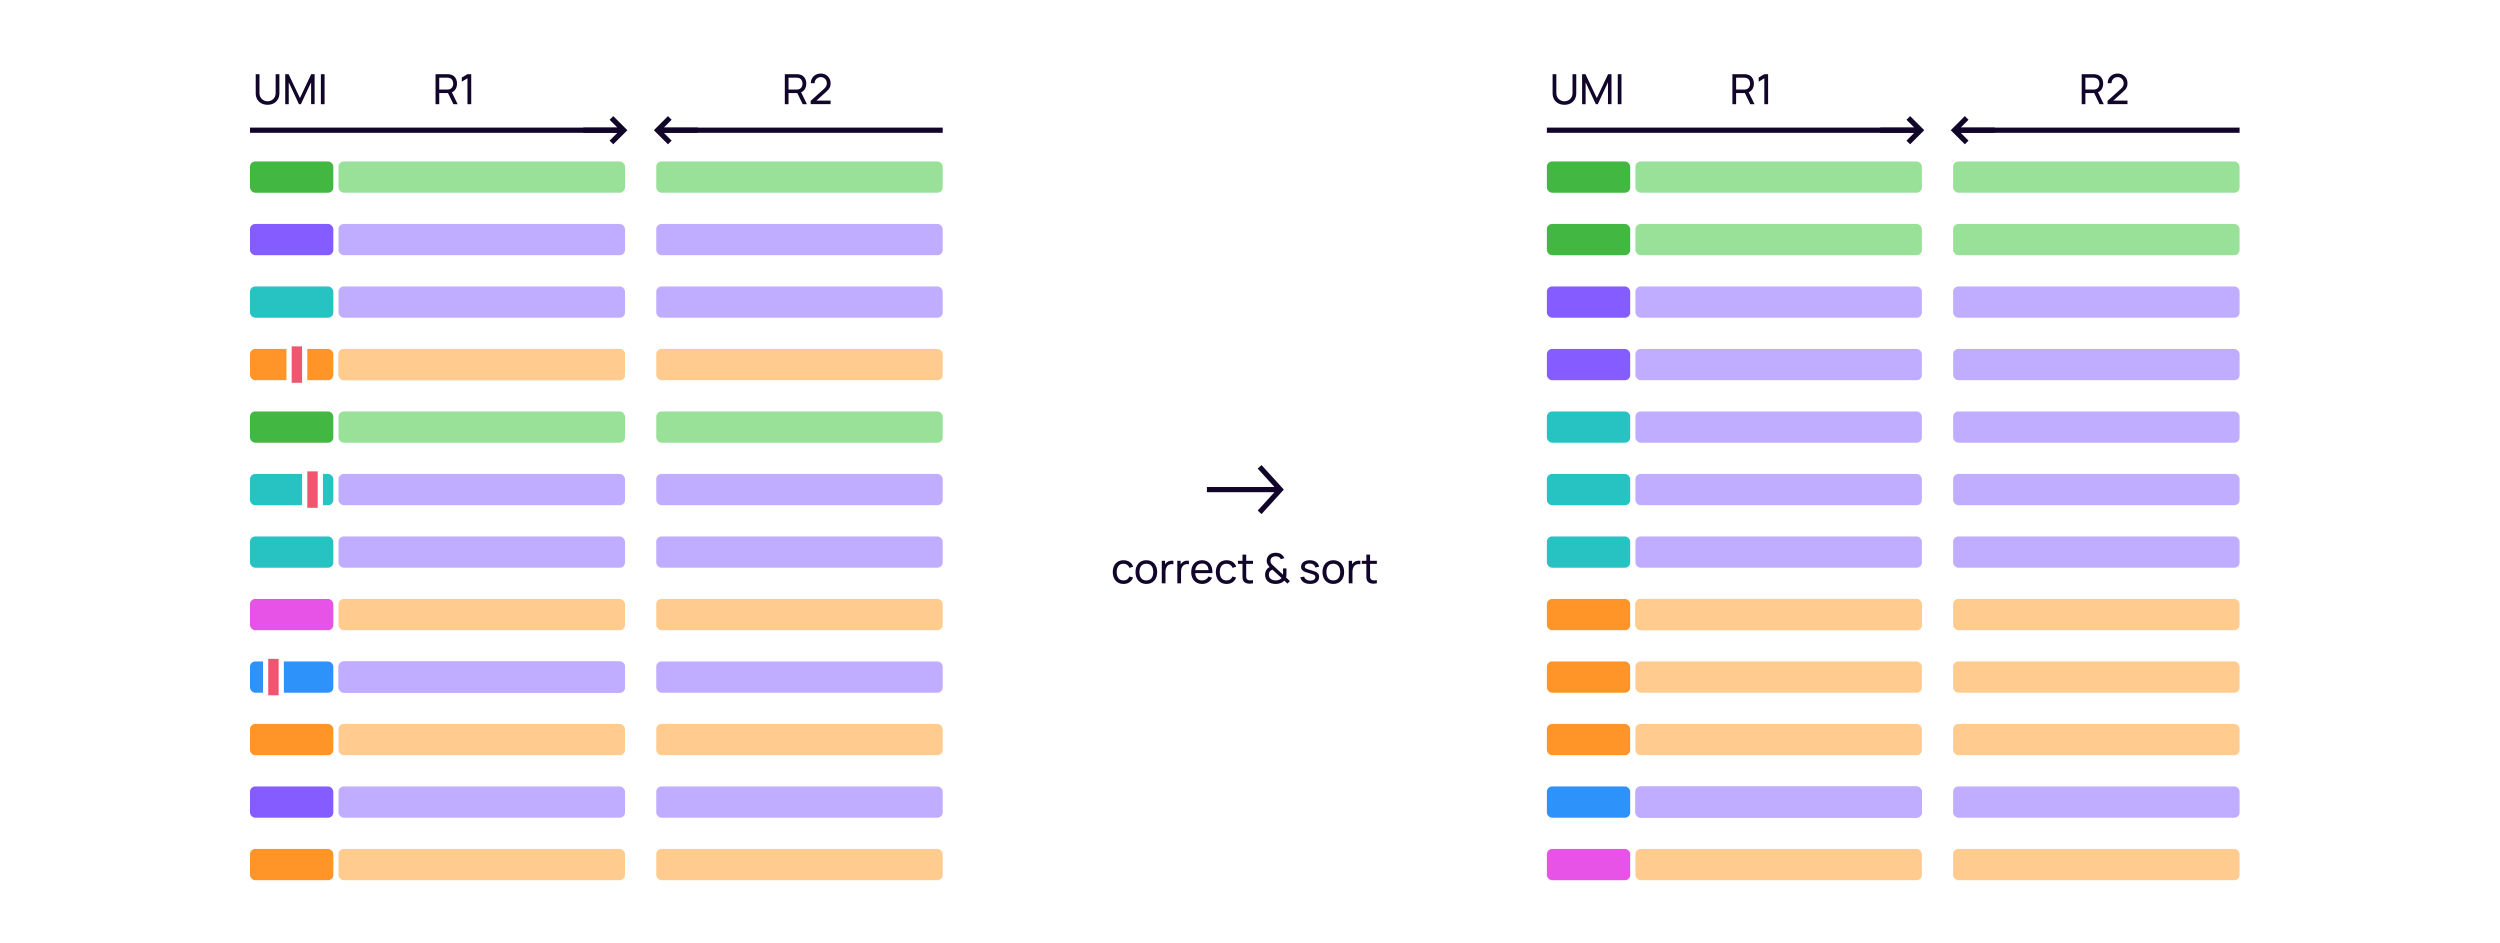 <svg width="960" height="362" viewBox="0 0 960 362" fill="none" xmlns="http://www.w3.org/2000/svg">
    <rect width="960" height="362" fill="white"/>
    <rect x="130" y="62" width="110" height="12" rx="2" fill="#99E099"/>
    <rect x="96" y="62" width="32" height="12" rx="2" fill="#42B842"/>
    <rect x="130" y="86" width="110" height="12" rx="2" fill="#C1ADFF"/>
    <rect x="252" y="86" width="110" height="12" rx="2" fill="#C1ADFF"/>
    <rect x="96" y="86" width="32" height="12" rx="2" fill="#845CFF"/>
    <rect x="130" y="110" width="110" height="12" rx="2" fill="#C1ADFF"/>
    <rect x="252" y="110" width="110" height="12" rx="2" fill="#C1ADFF"/>
    <rect x="96" y="110" width="32" height="12" rx="2" fill="#27C2C2"/>
    <rect x="130" y="134" width="110" height="12" rx="2" fill="#FFCB8F"/>
    <rect x="130" y="134" width="110" height="12" rx="2" fill="#FFCB8F"/>
    <rect x="96" y="134" width="32" height="12" rx="2" fill="#FF9429"/>
    <rect x="111" y="132" width="6" height="16" fill="#F05670" stroke="white" stroke-width="2"/>
    <rect x="252" y="134" width="110" height="12" rx="2" fill="#FFCB8F"/>
    <rect x="130" y="158" width="110" height="12" rx="2" fill="#99E099"/>
    <rect x="252" y="158" width="110" height="12" rx="2" fill="#99E099"/>
    <rect x="96" y="158" width="32" height="12" rx="2" fill="#42B842"/>
    <rect x="130" y="182" width="110" height="12" rx="2" fill="#C1ADFF"/>
    <rect x="96" y="182" width="32" height="12" rx="2" fill="#27C2C2"/>
    <rect x="117" y="180" width="6" height="16" fill="#F05670" stroke="white" stroke-width="2"/>
    <rect x="252" y="182" width="110" height="12" rx="2" fill="#C1ADFF"/>
    <rect x="130" y="206" width="110" height="12" rx="2" fill="#C1ADFF"/>
    <rect x="252" y="206" width="110" height="12" rx="2" fill="#C1ADFF"/>
    <rect x="96" y="206" width="32" height="12" rx="2" fill="#27C2C2"/>
    <rect x="130" y="230" width="110" height="12" rx="2" fill="#FFCB8F"/>
    <rect x="252" y="230" width="110" height="12" rx="2" fill="#FFCB8F"/>
    <rect x="96" y="230" width="32" height="12" rx="2" fill="#E653E6"/>
    <rect x="130" y="254" width="110" height="12" rx="2" fill="#C1ADFF"/>
    <rect x="130" y="254" width="110" height="12" rx="2" fill="#C1ADFF"/>
    <rect x="96" y="254" width="32" height="12" rx="2" fill="#2D93FA"/>
    <rect x="102" y="252" width="6" height="16" fill="#F05670" stroke="white" stroke-width="2"/>
    <rect x="252" y="254" width="110" height="12" rx="2" fill="#C1ADFF"/>
    <rect x="130" y="278" width="110" height="12" rx="2" fill="#FFCB8F"/>
    <rect x="252" y="278" width="110" height="12" rx="2" fill="#FFCB8F"/>
    <rect x="96" y="278" width="32" height="12" rx="2" fill="#FF9429"/>
    <rect x="130" y="302" width="110" height="12" rx="2" fill="#C1ADFF"/>
    <rect x="252" y="302" width="110" height="12" rx="2" fill="#C1ADFF"/>
    <rect x="96" y="302" width="32" height="12" rx="2" fill="#845CFF"/>
    <rect x="130" y="326" width="110" height="12" rx="2" fill="#FFCB8F"/>
    <rect x="252" y="326" width="110" height="12" rx="2" fill="#FFCB8F"/>
    <rect x="96" y="326" width="32" height="12" rx="2" fill="#FF9429"/>
    <path d="M102.742 40.24C101.851 40.24 101.065 40.056 100.382 39.688C99.7 39.32 99.163 38.805 98.774 38.144C98.39 37.477 98.198 36.696 98.198 35.8V28.488L99.638 28.48V35.68C99.638 36.224 99.729 36.699 99.91 37.104C100.097 37.504 100.342 37.837 100.646 38.104C100.95 38.371 101.283 38.571 101.646 38.704C102.014 38.832 102.379 38.896 102.742 38.896C103.11 38.896 103.478 38.829 103.846 38.696C104.214 38.563 104.547 38.365 104.846 38.104C105.15 37.837 105.393 37.501 105.574 37.096C105.755 36.691 105.846 36.219 105.846 35.68V28.48H107.286V35.8C107.286 36.691 107.091 37.469 106.702 38.136C106.318 38.803 105.785 39.32 105.102 39.688C104.419 40.056 103.633 40.24 102.742 40.24ZM109.526 40V28.48H110.822L115.174 37.656L119.502 28.48H120.814V39.992H119.462V31.608L115.55 40H114.79L110.878 31.608V40H109.526ZM123.218 40V28.48H124.642V40H123.218Z" fill="#110529"/>
    <path d="M167.245 40V28.48H171.797C171.909 28.48 172.042 28.485 172.197 28.496C172.352 28.501 172.501 28.517 172.645 28.544C173.269 28.64 173.792 28.853 174.213 29.184C174.64 29.515 174.96 29.933 175.173 30.44C175.386 30.941 175.493 31.499 175.493 32.112C175.493 33.003 175.261 33.776 174.797 34.432C174.333 35.083 173.653 35.491 172.757 35.656L172.213 35.744H168.669V40H167.245ZM174.101 40L171.829 35.312L173.237 34.88L175.733 40H174.101ZM168.669 34.392H171.749C171.85 34.392 171.965 34.387 172.093 34.376C172.226 34.365 172.352 34.347 172.469 34.32C172.837 34.235 173.136 34.08 173.365 33.856C173.6 33.627 173.77 33.36 173.877 33.056C173.984 32.747 174.037 32.432 174.037 32.112C174.037 31.792 173.984 31.48 173.877 31.176C173.77 30.867 173.6 30.597 173.365 30.368C173.136 30.139 172.837 29.984 172.469 29.904C172.352 29.872 172.226 29.853 172.093 29.848C171.965 29.837 171.85 29.832 171.749 29.832H168.669V34.392ZM179.503 40V30.056L177.335 31.368V29.776L179.503 28.48H180.951V40H179.503Z" fill="#110529"/>
    <path d="M301.37 40V28.48H305.922C306.034 28.48 306.167 28.485 306.322 28.496C306.477 28.501 306.626 28.517 306.77 28.544C307.394 28.64 307.917 28.853 308.338 29.184C308.765 29.515 309.085 29.933 309.298 30.44C309.511 30.941 309.618 31.499 309.618 32.112C309.618 33.003 309.386 33.776 308.922 34.432C308.458 35.083 307.778 35.491 306.882 35.656L306.338 35.744H302.794V40H301.37ZM308.226 40L305.954 35.312L307.362 34.88L309.858 40H308.226ZM302.794 34.392H305.874C305.975 34.392 306.09 34.387 306.218 34.376C306.351 34.365 306.477 34.347 306.594 34.32C306.962 34.235 307.261 34.08 307.49 33.856C307.725 33.627 307.895 33.36 308.002 33.056C308.109 32.747 308.162 32.432 308.162 32.112C308.162 31.792 308.109 31.48 308.002 31.176C307.895 30.867 307.725 30.597 307.49 30.368C307.261 30.139 306.962 29.984 306.594 29.904C306.477 29.872 306.351 29.853 306.218 29.848C306.09 29.837 305.975 29.832 305.874 29.832H302.794V34.392ZM311.3 39.992L311.308 38.712L316.42 34.112C316.847 33.728 317.132 33.365 317.276 33.024C317.425 32.677 317.5 32.323 317.5 31.96C317.5 31.517 317.399 31.117 317.196 30.76C316.993 30.403 316.716 30.12 316.364 29.912C316.017 29.704 315.623 29.6 315.18 29.6C314.721 29.6 314.313 29.709 313.956 29.928C313.599 30.141 313.316 30.427 313.108 30.784C312.905 31.141 312.807 31.531 312.812 31.952H311.356C311.356 31.227 311.524 30.587 311.86 30.032C312.196 29.472 312.652 29.035 313.228 28.72C313.809 28.4 314.468 28.24 315.204 28.24C315.919 28.24 316.559 28.405 317.124 28.736C317.689 29.061 318.135 29.507 318.46 30.072C318.791 30.632 318.956 31.267 318.956 31.976C318.956 32.477 318.892 32.912 318.764 33.28C318.641 33.648 318.449 33.989 318.188 34.304C317.927 34.613 317.599 34.944 317.204 35.296L312.956 39.112L312.772 38.632H318.956V39.992H311.3Z" fill="#110529"/>
    <path d="M491.636 188L492.376 188.673L492.988 188L492.376 187.327L491.636 188ZM485.104 179.327L484.431 178.587L482.951 179.933L483.624 180.673L485.104 179.327ZM483.624 195.327L482.951 196.067L484.431 197.413L485.104 196.673L483.624 195.327ZM463.455 189H491.636V187H463.455V189ZM492.376 187.327L485.104 179.327L483.624 180.673L490.896 188.673L492.376 187.327ZM490.896 187.327L483.624 195.327L485.104 196.673L492.376 188.673L490.896 187.327Z" fill="#110529"/>
    <path d="M431.416 224.24C433.2 224.24 434.504 223.368 435.112 221.752L433.672 221.376C433.28 222.36 432.536 222.888 431.416 222.888C429.696 222.888 428.824 221.608 428.808 219.68C428.824 217.808 429.64 216.472 431.416 216.472C432.464 216.472 433.336 217.056 433.704 218.056L435.112 217.632C434.656 216.08 433.248 215.12 431.432 215.12C428.832 215.12 427.32 216.984 427.296 219.68C427.32 222.328 428.784 224.24 431.416 224.24ZM440.191 224.24C442.759 224.24 444.359 222.384 444.359 219.672C444.359 217 442.783 215.12 440.191 215.12C437.655 215.12 436.031 216.96 436.031 219.672C436.031 222.352 437.607 224.24 440.191 224.24ZM437.543 219.672C437.543 217.784 438.383 216.472 440.191 216.472C441.959 216.472 442.847 217.728 442.847 219.672C442.847 221.576 441.975 222.888 440.191 222.888C438.447 222.888 437.543 221.624 437.543 219.672ZM446.12 224H447.552V219.664C447.552 218.64 447.76 217.624 448.6 217.024C449.2 216.584 449.976 216.544 450.576 216.696V215.36C449.808 215.192 448.792 215.352 448.128 215.888C447.84 216.096 447.584 216.392 447.392 216.728V215.36H446.12V224ZM452.089 224H453.521V219.664C453.521 218.64 453.729 217.624 454.569 217.024C455.169 216.584 455.945 216.544 456.545 216.696V215.36C455.777 215.192 454.761 215.352 454.097 215.888C453.809 216.096 453.553 216.392 453.361 216.728V215.36H452.089V224ZM461.645 224.24C463.317 224.24 464.749 223.368 465.429 221.84L464.061 221.368C463.581 222.352 462.717 222.888 461.581 222.888C459.989 222.888 459.061 221.872 458.949 220.08H465.573C465.701 217.008 464.181 215.12 461.581 215.12C459.069 215.12 457.421 216.904 457.421 219.736C457.421 222.44 459.093 224.24 461.645 224.24ZM458.973 218.936C459.173 217.296 460.077 216.4 461.629 216.4C463.093 216.4 463.917 217.24 464.093 218.936H458.973ZM470.994 224.24C472.778 224.24 474.082 223.368 474.69 221.752L473.25 221.376C472.858 222.36 472.114 222.888 470.994 222.888C469.274 222.888 468.402 221.608 468.386 219.68C468.402 217.808 469.218 216.472 470.994 216.472C472.042 216.472 472.914 217.056 473.282 218.056L474.69 217.632C474.234 216.08 472.826 215.12 471.01 215.12C468.41 215.12 466.898 216.984 466.874 219.68C466.898 222.328 468.362 224.24 470.994 224.24ZM481.147 224V222.776C479.963 222.96 479.099 222.912 478.715 222.224C478.507 221.864 478.539 221.384 478.539 220.672V216.536H481.147V215.36H478.539V212.96H477.115V215.36H475.363V216.536H477.115V220.736C477.115 221.632 477.067 222.288 477.411 222.96C478.011 224.136 479.603 224.312 481.147 224ZM489.848 224.24C490.432 224.24 491.008 224.184 491.56 223.976C492.136 223.8 492.744 223.44 493.168 222.96L494.384 224.112L495.312 223.12L493.848 221.768C493.944 221.424 494 220.896 494 220.136V218.264H492.696L492.704 219.856C492.704 220.12 492.696 220.4 492.664 220.664L489.272 217.512C488.968 217.24 488.672 216.976 488.456 216.736C488.08 216.304 487.864 215.984 487.864 215.368C487.864 214.664 488.16 214.144 488.76 213.848C489.096 213.688 489.48 213.608 489.888 213.608C490.384 213.608 490.904 213.712 491.288 214.024C491.512 214.2 491.688 214.432 491.792 214.712L493.184 214.352C493.024 213.88 492.728 213.416 492.328 213.072C491.712 212.504 490.8 212.256 489.888 212.256C489.336 212.256 488.76 212.336 488.216 212.568C487.088 213.04 486.408 214.128 486.408 215.368C486.408 216.352 486.8 216.952 487.544 217.736C487.184 217.912 486.824 218.144 486.552 218.48C486.016 219.112 485.776 219.96 485.784 220.792C485.816 221.664 486.08 222.448 486.664 223.08C487.408 223.88 488.56 224.24 489.848 224.24ZM487.24 220.72C487.232 220.208 487.368 219.744 487.648 219.392C487.888 219.104 488.232 218.888 488.624 218.76L492.136 221.976C491.952 222.168 491.704 222.4 491.2 222.64C490.808 222.832 490.392 222.872 489.88 222.872C489.088 222.872 488.2 222.64 487.736 222.088C487.424 221.736 487.248 221.272 487.24 220.72ZM503.087 224.232C505.239 224.232 506.543 223.224 506.543 221.552C506.543 220.216 505.799 219.576 503.519 218.992C501.487 218.48 501.047 218.208 501.047 217.576C501.047 216.84 501.815 216.36 502.935 216.392C504.111 216.424 504.911 216.992 505.055 217.912L506.511 217.648C506.327 216.128 504.903 215.12 502.935 215.12C500.943 215.12 499.615 216.128 499.615 217.648C499.615 218.888 500.343 219.48 502.631 220.088C504.743 220.656 505.071 220.864 505.071 221.592C505.071 222.44 504.351 222.96 503.175 222.96C501.927 222.96 501.031 222.376 500.799 221.432L499.343 221.664C499.639 223.288 501.023 224.232 503.087 224.232ZM511.988 224.24C514.556 224.24 516.156 222.384 516.156 219.672C516.156 217 514.58 215.12 511.988 215.12C509.452 215.12 507.828 216.96 507.828 219.672C507.828 222.352 509.404 224.24 511.988 224.24ZM509.34 219.672C509.34 217.784 510.18 216.472 511.988 216.472C513.756 216.472 514.644 217.728 514.644 219.672C514.644 221.576 513.772 222.888 511.988 222.888C510.244 222.888 509.34 221.624 509.34 219.672ZM517.917 224H519.349V219.664C519.349 218.64 519.557 217.624 520.397 217.024C520.997 216.584 521.773 216.544 522.373 216.696V215.36C521.605 215.192 520.589 215.352 519.925 215.888C519.637 216.096 519.381 216.392 519.189 216.728V215.36H517.917V224ZM528.71 224V222.776C527.526 222.96 526.662 222.912 526.278 222.224C526.07 221.864 526.102 221.384 526.102 220.672V216.536H528.71V215.36H526.102V212.96H524.678V215.36H522.926V216.536H524.678V220.736C524.678 221.632 524.63 222.288 524.974 222.96C525.574 224.136 527.166 224.312 528.71 224Z" fill="#110529"/>
    <rect x="252" y="62" width="110" height="12" rx="2" fill="#99E099"/>
    <path d="M239.5 50L240.207 50.707L240.914 50L240.207 49.293L239.5 50ZM236.207 45.293L235.5 44.586L234.086 46L234.793 46.707L236.207 45.293ZM234.793 53.293L234.086 54L235.5 55.414L236.207 54.707L234.793 53.293ZM224 51H239.5V49H224V51ZM240.207 49.293L236.207 45.293L234.793 46.707L238.793 50.707L240.207 49.293ZM238.793 49.293L234.793 53.293L236.207 54.707L240.207 50.707L238.793 49.293Z" fill="#110529"/>
    <path d="M238 50H96" stroke="#110529" stroke-width="2"/>
    <path d="M252.5 50L251.793 49.293L251.086 50L251.793 50.707L252.5 50ZM255.793 54.707L256.5 55.414L257.914 54L257.207 53.293L255.793 54.707ZM257.207 46.707L257.914 46L256.5 44.586L255.793 45.293L257.207 46.707ZM268 49H252.5V51H268V49ZM251.793 50.707L255.793 54.707L257.207 53.293L253.207 49.293L251.793 50.707ZM253.207 50.707L257.207 46.707L255.793 45.293L251.793 49.293L253.207 50.707Z" fill="#110529"/>
    <path d="M362 50L253 50" stroke="#110529" stroke-width="2"/>
    <rect x="628" y="62" width="110" height="12" rx="2" fill="#99E099"/>
    <rect x="594" y="62" width="32" height="12" rx="2" fill="#42B842"/>
    <rect x="628" y="86" width="110" height="12" rx="2" fill="#99E099"/>
    <rect x="750" y="86" width="110" height="12" rx="2" fill="#99E099"/>
    <rect x="594" y="86" width="32" height="12" rx="2" fill="#42B842"/>
    <rect x="628" y="110" width="110" height="12" rx="2" fill="#C1ADFF"/>
    <rect x="750" y="110" width="110" height="12" rx="2" fill="#C1ADFF"/>
    <rect x="594" y="110" width="32" height="12" rx="2" fill="#845CFF"/>
    <rect x="628" y="134" width="110" height="12" rx="2" fill="#C1ADFF"/>
    <rect x="750" y="134" width="110" height="12" rx="2" fill="#C1ADFF"/>
    <rect x="594" y="134" width="32" height="12" rx="2" fill="#845CFF"/>
    <rect x="628" y="158" width="110" height="12" rx="2" fill="#C1ADFF"/>
    <rect x="750" y="158" width="110" height="12" rx="2" fill="#C1ADFF"/>
    <rect x="594" y="158" width="32" height="12" rx="2" fill="#27C2C2"/>
    <rect x="628" y="182" width="110" height="12" rx="2" fill="#C1ADFF"/>
    <rect x="594" y="182" width="32" height="12" rx="2" fill="#27C2C2"/>
    <rect x="750" y="182" width="110" height="12" rx="2" fill="#C1ADFF"/>
    <rect x="628" y="206" width="110" height="12" rx="2" fill="#C1ADFF"/>
    <rect x="750" y="206" width="110" height="12" rx="2" fill="#C1ADFF"/>
    <rect x="594" y="206" width="32" height="12" rx="2" fill="#27C2C2"/>
    <rect x="628" y="230" width="110" height="12" rx="2" fill="#FFCB8F"/>
    <rect x="628" y="230" width="110" height="12" rx="2" fill="#FFCB8F"/>
    <rect x="594" y="230" width="32" height="12" rx="2" fill="#FF9429"/>
    <rect x="750" y="230" width="110" height="12" rx="2" fill="#FFCB8F"/>
    <rect x="628" y="254" width="110" height="12" rx="2" fill="#FFCB8F"/>
    <rect x="750" y="254" width="110" height="12" rx="2" fill="#FFCB8F"/>
    <rect x="594" y="254" width="32" height="12" rx="2" fill="#FF9429"/>
    <rect x="628" y="278" width="110" height="12" rx="2" fill="#FFCB8F"/>
    <rect x="750" y="278" width="110" height="12" rx="2" fill="#FFCB8F"/>
    <rect x="594" y="278" width="32" height="12" rx="2" fill="#FF9429"/>
    <rect x="628" y="302" width="110" height="12" rx="2" fill="#C1ADFF"/>
    <rect x="628" y="302" width="110" height="12" rx="2" fill="#C1ADFF"/>
    <rect x="594" y="302" width="32" height="12" rx="2" fill="#2D93FA"/>
    <rect x="750" y="302" width="110" height="12" rx="2" fill="#C1ADFF"/>
    <rect x="628" y="326" width="110" height="12" rx="2" fill="#FFCB8F"/>
    <rect x="750" y="326" width="110" height="12" rx="2" fill="#FFCB8F"/>
    <rect x="594" y="326" width="32" height="12" rx="2" fill="#E653E6"/>
    <path d="M600.742 40.24C599.851 40.24 599.065 40.056 598.382 39.688C597.699 39.32 597.163 38.805 596.774 38.144C596.39 37.477 596.198 36.696 596.198 35.8V28.488L597.638 28.48V35.68C597.638 36.224 597.729 36.699 597.91 37.104C598.097 37.504 598.342 37.837 598.646 38.104C598.95 38.371 599.283 38.571 599.646 38.704C600.014 38.832 600.379 38.896 600.742 38.896C601.11 38.896 601.478 38.829 601.846 38.696C602.214 38.563 602.547 38.365 602.846 38.104C603.15 37.837 603.393 37.501 603.574 37.096C603.755 36.691 603.846 36.219 603.846 35.68V28.48H605.286V35.8C605.286 36.691 605.091 37.469 604.702 38.136C604.318 38.803 603.785 39.32 603.102 39.688C602.419 40.056 601.633 40.24 600.742 40.24ZM607.526 40V28.48H608.822L613.174 37.656L617.502 28.48H618.814V39.992H617.462V31.608L613.55 40H612.79L608.878 31.608V40H607.526ZM621.218 40V28.48H622.642V40H621.218Z" fill="#110529"/>
    <path d="M665.245 40V28.48H669.797C669.909 28.48 670.042 28.485 670.197 28.496C670.352 28.501 670.501 28.517 670.645 28.544C671.269 28.64 671.792 28.853 672.213 29.184C672.64 29.515 672.96 29.933 673.173 30.44C673.386 30.941 673.493 31.499 673.493 32.112C673.493 33.003 673.261 33.776 672.797 34.432C672.333 35.083 671.653 35.491 670.757 35.656L670.213 35.744H666.669V40H665.245ZM672.101 40L669.829 35.312L671.237 34.88L673.733 40H672.101ZM666.669 34.392H669.749C669.85 34.392 669.965 34.387 670.093 34.376C670.226 34.365 670.352 34.347 670.469 34.32C670.837 34.235 671.136 34.08 671.365 33.856C671.6 33.627 671.77 33.36 671.877 33.056C671.984 32.747 672.037 32.432 672.037 32.112C672.037 31.792 671.984 31.48 671.877 31.176C671.77 30.867 671.6 30.597 671.365 30.368C671.136 30.139 670.837 29.984 670.469 29.904C670.352 29.872 670.226 29.853 670.093 29.848C669.965 29.837 669.85 29.832 669.749 29.832H666.669V34.392ZM677.503 40V30.056L675.335 31.368V29.776L677.503 28.48H678.951V40H677.503Z" fill="#110529"/>
    <path d="M799.37 40V28.48H803.922C804.034 28.48 804.167 28.485 804.322 28.496C804.477 28.501 804.626 28.517 804.77 28.544C805.394 28.64 805.917 28.853 806.338 29.184C806.765 29.515 807.085 29.933 807.298 30.44C807.511 30.941 807.618 31.499 807.618 32.112C807.618 33.003 807.386 33.776 806.922 34.432C806.458 35.083 805.778 35.491 804.882 35.656L804.338 35.744H800.794V40H799.37ZM806.226 40L803.954 35.312L805.362 34.88L807.858 40H806.226ZM800.794 34.392H803.874C803.975 34.392 804.09 34.387 804.218 34.376C804.351 34.365 804.477 34.347 804.594 34.32C804.962 34.235 805.261 34.08 805.49 33.856C805.725 33.627 805.895 33.36 806.002 33.056C806.109 32.747 806.162 32.432 806.162 32.112C806.162 31.792 806.109 31.48 806.002 31.176C805.895 30.867 805.725 30.597 805.49 30.368C805.261 30.139 804.962 29.984 804.594 29.904C804.477 29.872 804.351 29.853 804.218 29.848C804.09 29.837 803.975 29.832 803.874 29.832H800.794V34.392ZM809.3 39.992L809.308 38.712L814.42 34.112C814.847 33.728 815.132 33.365 815.276 33.024C815.425 32.677 815.5 32.323 815.5 31.96C815.5 31.517 815.399 31.117 815.196 30.76C814.993 30.403 814.716 30.12 814.364 29.912C814.017 29.704 813.623 29.6 813.18 29.6C812.721 29.6 812.313 29.709 811.956 29.928C811.599 30.141 811.316 30.427 811.108 30.784C810.905 31.141 810.807 31.531 810.812 31.952H809.356C809.356 31.227 809.524 30.587 809.86 30.032C810.196 29.472 810.652 29.035 811.228 28.72C811.809 28.4 812.468 28.24 813.204 28.24C813.919 28.24 814.559 28.405 815.124 28.736C815.689 29.061 816.135 29.507 816.46 30.072C816.791 30.632 816.956 31.267 816.956 31.976C816.956 32.477 816.892 32.912 816.764 33.28C816.641 33.648 816.449 33.989 816.188 34.304C815.927 34.613 815.599 34.944 815.204 35.296L810.956 39.112L810.772 38.632H816.956V39.992H809.3Z" fill="#110529"/>
    <rect x="750" y="62" width="110" height="12" rx="2" fill="#99E099"/>
    <path d="M737.5 50L738.207 50.707L738.914 50L738.207 49.293L737.5 50ZM734.207 45.293L733.5 44.586L732.086 46L732.793 46.707L734.207 45.293ZM732.793 53.293L732.086 54L733.5 55.414L734.207 54.707L732.793 53.293ZM722 51H737.5V49H722V51ZM738.207 49.293L734.207 45.293L732.793 46.707L736.793 50.707L738.207 49.293ZM736.793 49.293L732.793 53.293L734.207 54.707L738.207 50.707L736.793 49.293Z" fill="#110529"/>
    <path d="M736 50H594" stroke="#110529" stroke-width="2"/>
    <path d="M750.5 50L749.793 49.293L749.086 50L749.793 50.707L750.5 50ZM753.793 54.707L754.5 55.414L755.914 54L755.207 53.293L753.793 54.707ZM755.207 46.707L755.914 46L754.5 44.586L753.793 45.293L755.207 46.707ZM766 49H750.5V51H766V49ZM749.793 50.707L753.793 54.707L755.207 53.293L751.207 49.293L749.793 50.707ZM751.207 50.707L755.207 46.707L753.793 45.293L749.793 49.293L751.207 50.707Z" fill="#110529"/>
    <path d="M860 50L751 50" stroke="#110529" stroke-width="2"/>
</svg>
